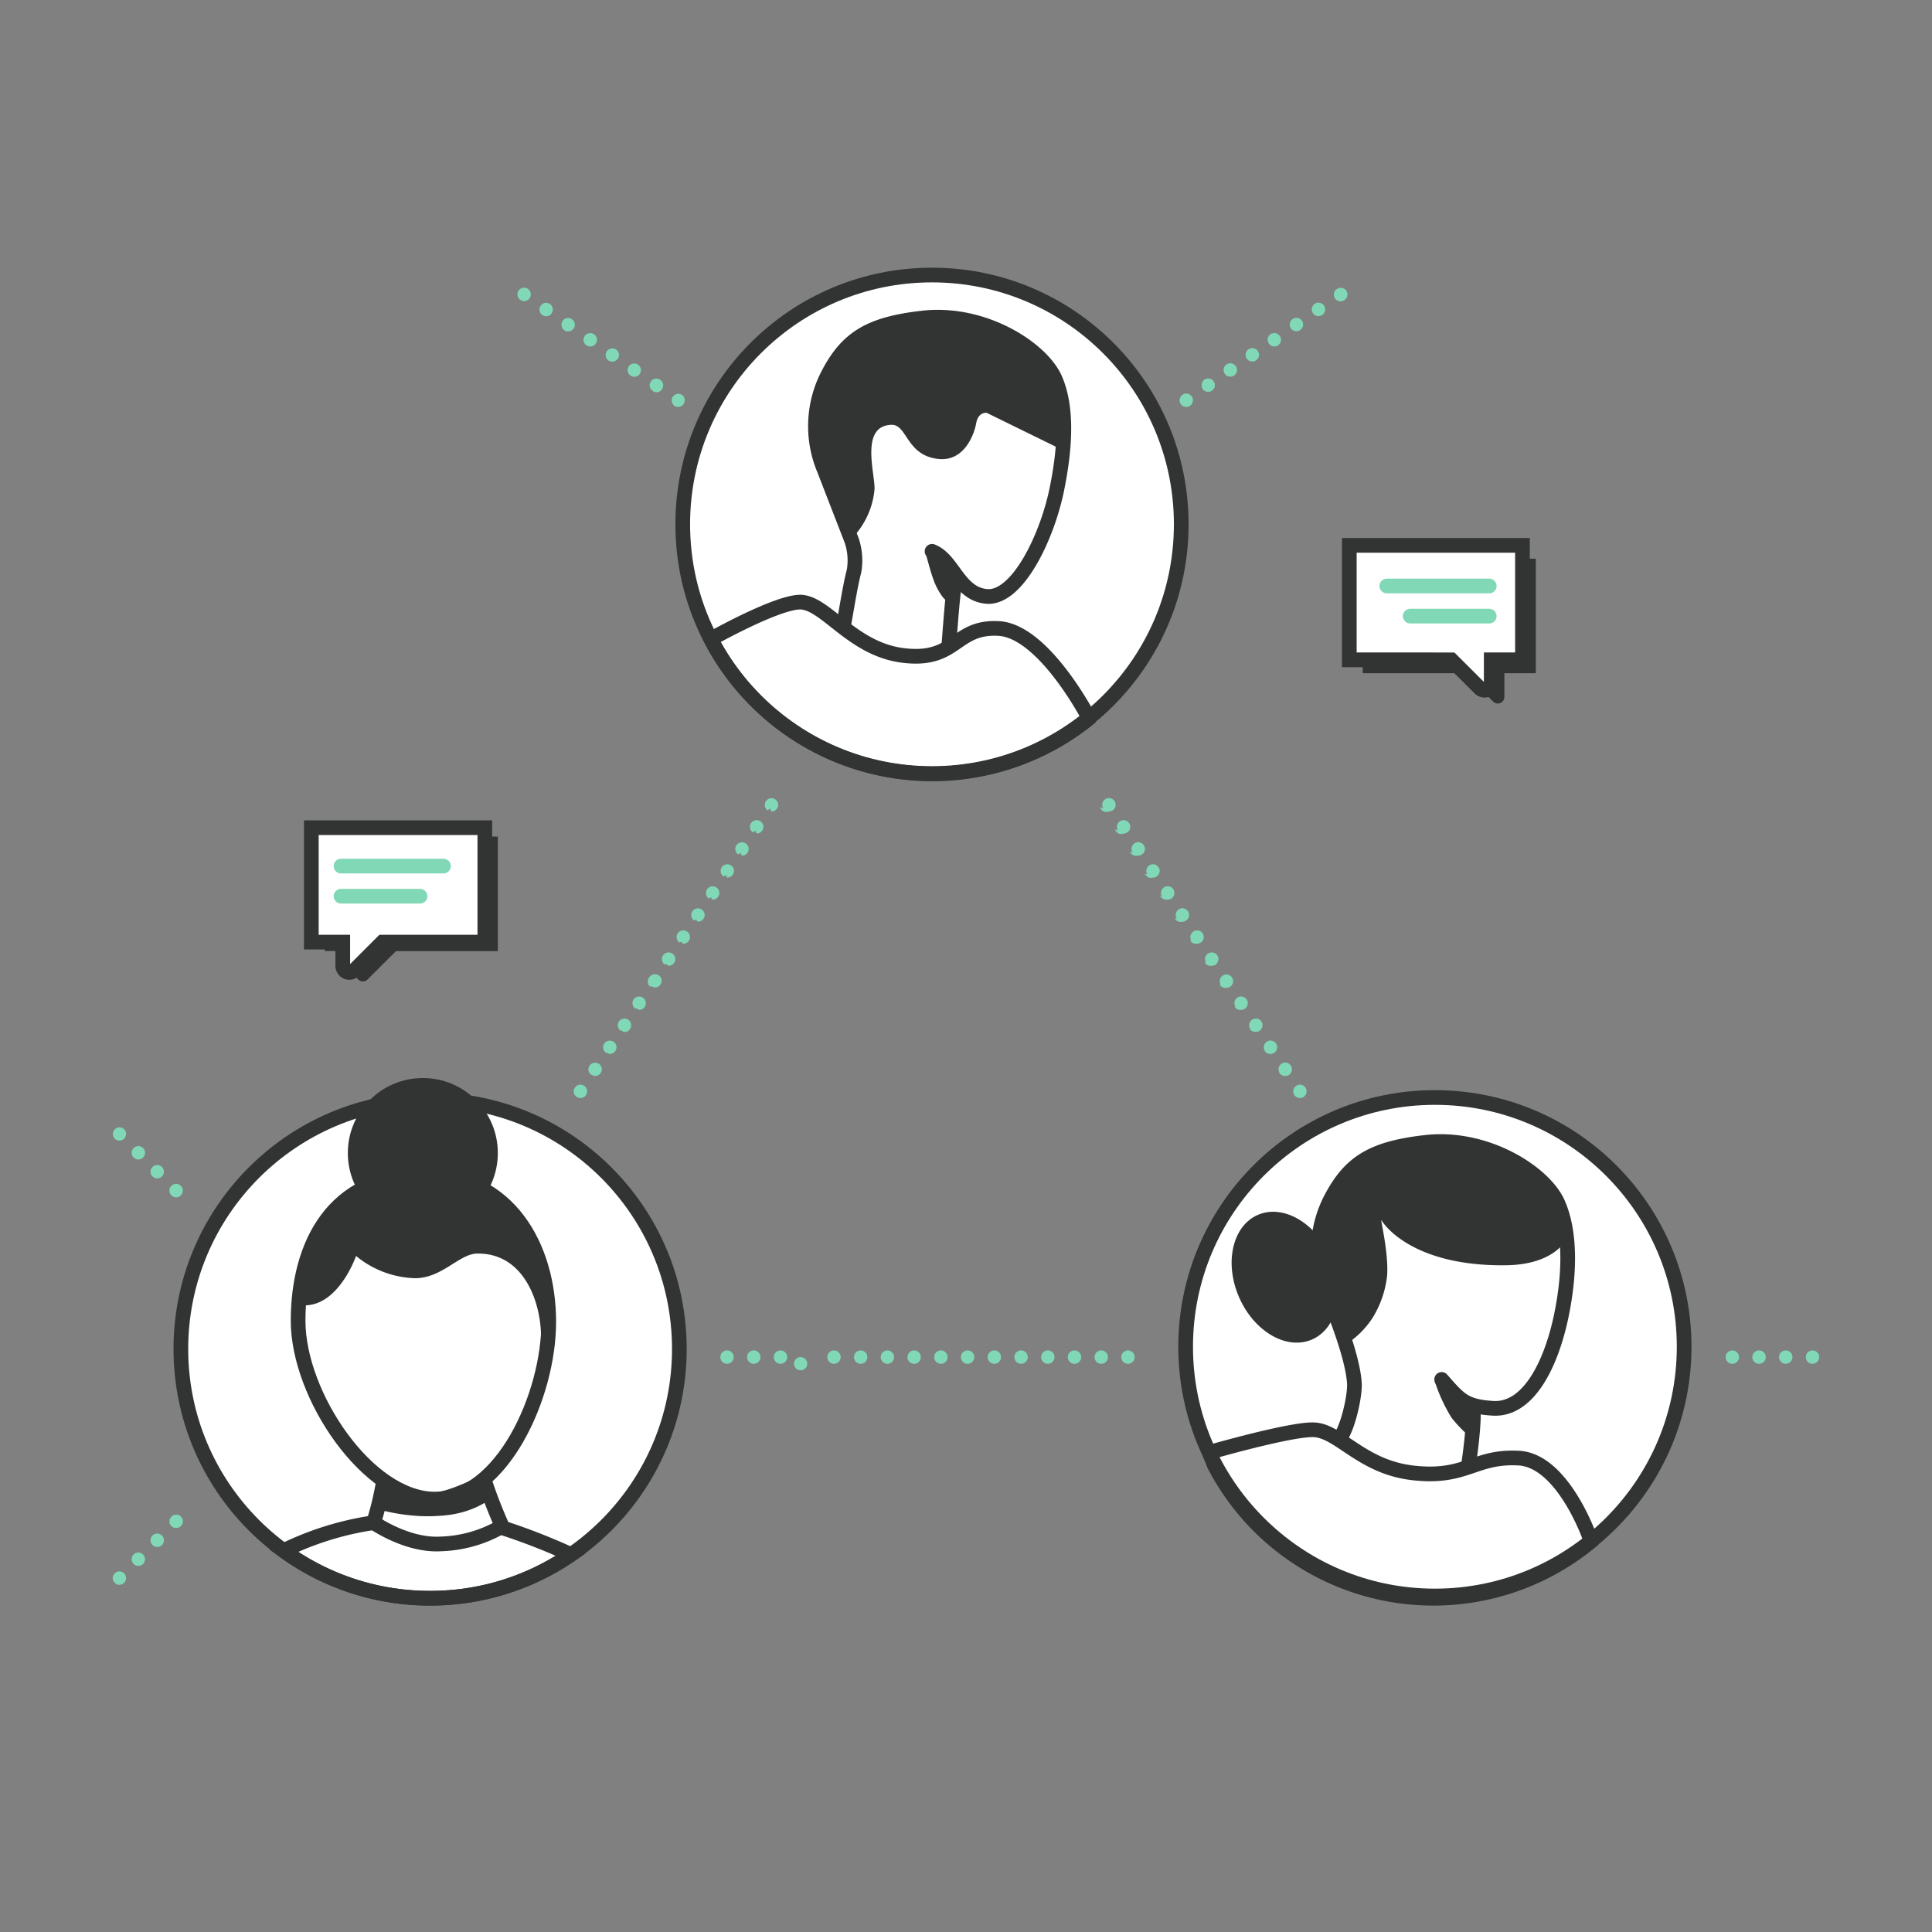 <svg xmlns="http://www.w3.org/2000/svg" width="263" height="263" viewBox="0 0 263 263"><rect x="0" y="0" width="263" height="263" fill="#808080" stroke="none"/><defs><style>.a{opacity:0.1;}.b,.f,.g,.h,.i{fill:none;}.c{fill:#81d8b7;}.d{fill:#fff;}.d,.f,.h{stroke:#323433;}.d,.f,.h,.i{stroke-width:2px;}.e{fill:#323433;}.f,.g,.h,.i{fill-rule:evenodd;}.h,.i{stroke-linecap:round;stroke-linejoin:round;}.i{stroke:#81d8b7;}</style></defs><g transform="translate(-1029 -1045)"><g transform="translate(0 738)"><g transform="translate(1028 307)"><g transform="translate(1)"><g class="a"><rect class="b" width="263" height="263"/></g><g transform="translate(15 37)"><g transform="translate(0 2)"><path class="c" d="M63.5,110.32a.9.9,0,0,1-.24-1.26.908.908,0,1,1,1.51,1.01.9.9,0,0,1-.76.4A.89.89,0,0,1,63.5,110.32Zm2-3a.9.9,0,0,1-.24-1.26.92.92,0,0,1,1.26-.25.91.91,0,0,1,.25,1.26.9.9,0,0,1-.76.4.89.89,0,0,1-.48-.17Zm2-3a.91.91,0,0,1-.25-1.26.93.93,0,0,1,1.27-.25.91.91,0,0,1,.25,1.26.9.9,0,0,1-.76.4.87.87,0,0,1-.45-.19Zm2-3a.911.911,0,1,1,1.02-1.51.9.9,0,0,1,.24,1.26.727.727,0,0,1-1.17.19Zm2-3a.911.911,0,1,1,1.02-1.51.91.91,0,0,1,.24,1.26.87.87,0,0,1-.75.4.92.92,0,0,1-.39-.23Zm2-3a.981.981,0,0,1,1.17-1.56.91.91,0,0,1,.24,1.26.87.87,0,0,1-.75.4.85.85,0,0,1-.51-.2Zm2-3a.92.92,0,0,1-.24-1.27.91.91,0,0,1,1.26-.24.9.9,0,0,1,.25,1.26.91.91,0,0,1-.76.4,1,1,0,0,1-.34-.27Zm2-3a.911.911,0,0,1,1.02-1.51.9.9,0,0,1,.25,1.26.91.91,0,0,1-.76.4,1,1,0,0,1-.31-.29Zm2-3a.911.911,0,0,1,1.02-1.51.9.9,0,0,1,.25,1.26.93.93,0,0,1-.76.4,1,1,0,0,1-.28-.31Zm2-3a.911.911,0,1,1,1.02-1.51.89.89,0,0,1,.24,1.26.9.9,0,0,1-.75.4,1,1,0,0,1-.25-.33Zm2-3a.911.911,0,1,1,1.02-1.51.912.912,0,0,1-.51,1.66,1,1,0,0,1-.22-.35Zm2-3a.9.9,0,0,1-.25-1.26.92.92,0,0,1,1.27-.24.9.9,0,0,1,.24,1.25.88.88,0,0,1-.75.41.86.86,0,0,1-.19-.39Zm2-3a.912.912,0,0,1,1.01-1.52.9.9,0,0,1,.25,1.26.87.87,0,0,1-.75.4.91.91,0,0,1-.16-.38Zm2-3a.91.91,0,0,1-.24-1.26.92.92,0,0,1,1.26-.25.9.9,0,0,1,.25,1.26.88.88,0,0,1-.76.4.89.89,0,0,1-.14-.42Z"/><path class="c" d="M161.2,110.07a.91.91,0,0,1,.25-1.26.908.908,0,0,1,1.01,1.51.86.86,0,0,1-.5.15A.89.89,0,0,1,161.2,110.07Zm-2-3a.9.9,0,0,1,.25-1.26.911.911,0,0,1,1.02,1.51,1,1,0,0,1-.51.15.93.93,0,0,1-.8-.41Zm-2-3a.9.9,0,0,1,.24-1.26.911.911,0,1,1,1.02,1.51.85.85,0,0,1-.51.15.88.88,0,0,1-.82-.47Zm-2-3a.91.91,0,0,1,.25-1.26.9.9,0,0,1,1.26.24.92.92,0,0,1-.25,1.27.9.9,0,0,1-.51.15.91.91,0,0,1-.86-.47Zm-2-3a.907.907,0,1,1,1.5-1.02.92.92,0,0,1-.24,1.27.86.86,0,0,1-.5.15.88.88,0,0,1-.9-.47Zm-2-3a.9.9,0,0,1,.25-1.26.88.88,0,0,1,1.25.24.91.91,0,0,1-.24,1.27.94.94,0,0,1-.5.15A.93.93,0,0,1,151,95Zm-2-3a.89.89,0,0,1,.24-1.26.92.92,0,0,1,1.27.24.93.93,0,0,1-.25,1.27.87.87,0,0,1-.51.15A.9.9,0,0,1,149,92Zm-2-3a.9.9,0,0,1,.24-1.26.91.91,0,0,1,1.27.24.9.9,0,0,1-.25,1.26.86.86,0,0,1-.51.16A.92.92,0,0,1,147,89Zm-2-3a.92.92,0,0,1,.25-1.27.91.91,0,0,1,1.26.25.9.9,0,0,1-.25,1.26.85.85,0,0,1-.5.16.9.9,0,0,1-1.05-.47Zm-2-3a.92.92,0,0,1,.25-1.27.911.911,0,0,1,1.02,1.51,1.2,1.2,0,0,1-1.6-.37Zm-2-3a.92.92,0,0,1,.25-1.27.9.9,0,0,1,1.25.25.89.89,0,0,1-.24,1.26.87.87,0,0,1-.5.16.93.93,0,0,1-1.12-.55Zm-2-3a.907.907,0,1,1,1.5-1.02.9.9,0,0,1-.24,1.26,1,1,0,0,1-.51.16.92.92,0,0,1-1.14-.56Zm-2-3a.911.911,0,1,1,1.51-1.02.9.9,0,0,1-.25,1.26.86.86,0,0,1-.51.16.9.9,0,0,1-1.18-.58Zm-2-3a.92.92,0,0,1,.25-1.27.911.911,0,0,1,1.02,1.51,1,1,0,0,1-.51.16.94.94,0,0,1-1.23-.59Z"/><path class="c" d="M137.64,145.74a.91.91,0,1,1,.91.91A.91.91,0,0,1,137.64,145.74Zm-3.64,0a.91.91,0,1,1,.91.91A.91.91,0,0,1,134,145.74Zm-3.64,0a.91.91,0,1,1,.91.91A.91.91,0,0,1,130.36,145.74Zm-3.63,0a.91.91,0,0,1,.91-.91.91.91,0,0,1,0,1.82.91.91,0,0,1-.91-.91Zm-3.64,0a.91.91,0,1,1,.91.91A.91.91,0,0,1,123.09,145.74Zm-3.64,0a.91.91,0,1,1,.91.91A.91.91,0,0,1,119.45,145.74Zm-3.64,0a.91.91,0,1,1,.91.91A.91.91,0,0,1,115.81,145.74Zm-3.64,0a.91.91,0,1,1,.267.643A.91.91,0,0,1,112.17,145.74Zm-3.64,0a.91.91,0,1,1,.91.91A.91.91,0,0,1,108.53,145.74Zm-3.64,0a.91.91,0,1,1,.91.91A.91.91,0,0,1,104.89,145.74Zm-3.64,0a.91.91,0,1,1,.91.91A.91.91,0,0,1,101.25,145.74Zm-3.63,0a.91.91,0,1,1,.91.91A.91.91,0,0,1,97.62,145.74Zm-3.64,0a.9.9,0,1,0,.02,0Zm-3.64,0a.91.91,0,1,1,.91.91A.91.91,0,0,1,90.34,145.74Zm-3.64,0a.91.91,0,1,1,.91.91A.91.91,0,0,1,86.7,145.74Zm-3.64,0a.91.91,0,1,1,.91.91A.91.91,0,0,1,83.06,145.74Z"/><path class="c" d="M145.73,16a.91.91,0,0,1,.24-1.26.9.9,0,0,1,1.26.23.9.9,0,0,1-.75,1.42A.9.9,0,0,1,145.73,16Zm3-2.06a.92.92,0,0,1,.24-1.27.91.91,0,0,1,1.03,1.5.948.948,0,0,1-1.27-.17Zm3-2.06a.91.91,0,0,1,.23-1.27.92.92,0,0,1,1.26.23.9.9,0,0,1-.22,1.27.93.93,0,0,1-.52.16.9.9,0,0,1-.75-.37Zm3-2.06a.9.9,0,0,1,.23-1.27.92.92,0,0,1,1.27.24.91.91,0,0,1-.24,1.26.88.88,0,0,1-.51.16.91.91,0,0,1-.75-.37Zm3-2.07a.9.9,0,0,1,.23-1.26A.917.917,0,0,1,159,8a.87.87,0,0,1-.52.16.86.86,0,0,1-.75-.39Zm3-2.05a.92.92,0,0,1,.24-1.27.9.9,0,0,1,1.26.23.89.89,0,0,1-.24,1.26.86.86,0,0,1-.5.17.93.93,0,0,1-.77-.37Zm3-2.07a.9.9,0,0,1,.24-1.26.89.89,0,0,1,1.26.23A.92.92,0,0,1,165,3.87a.91.91,0,0,1-.52.16.92.92,0,0,1-.76-.38Zm3-2a.92.92,0,0,1,.24-1.27.909.909,0,1,1,1.04,1.49.914.914,0,0,1-1.3-.25Z"/><path class="c" d="M76.83,16.26A.93.93,0,0,1,76.59,15a.92.92,0,0,1,1.27-.23.907.907,0,0,1-1.03,1.49Zm-3-2.07a.9.9,0,0,1-.23-1.26.91.91,0,0,1,1.27-.24A.92.92,0,0,1,75.09,14a.827.827,0,0,1-1.26.19Zm-3-2.06a.9.9,0,1,1,1.02-1.49.9.9,0,0,1,.24,1.26.89.89,0,0,1-.76.39.85.85,0,0,1-.49-.16Zm-3-2.06a.91.91,0,0,1,1.03-1.5.91.91,0,0,1,.24,1.27.94.94,0,0,1-.75.39A.91.91,0,0,1,67.83,10.07Zm-3-2.06a.91.91,0,0,1-.23-1.27.92.92,0,0,1,1.27-.23.909.909,0,0,1-.52,1.66A1,1,0,0,1,64.83,8Zm-3-2.06a.92.92,0,0,1-.24-1.27.91.91,0,0,1,1.27-.23.911.911,0,0,1-.52,1.66.93.93,0,0,1-.5-.11Zm-3-2.06a.91.91,0,0,1-.23-1.27.89.89,0,0,1,1.26-.23.9.9,0,0,1,.23,1.26.88.88,0,0,1-.74.4.89.89,0,0,1-.51-.16Zm-3-2.07A.9.9,0,0,1,55.6.56.91.91,0,0,1,56.86.32.93.93,0,0,1,57.1,1.6a.94.94,0,0,1-.76.39.92.92,0,0,1-.5-.17Z"/><path class="c" d="M8.33,123.72a.912.912,0,0,1,1.29-1.29.91.91,0,0,1,0,1.29A.93.93,0,0,1,9,124,.94.94,0,0,1,8.33,123.72Zm-2.57-2.58a.89.89,0,0,1,0-1.28.92.92,0,0,1,1.29,0,.91.91,0,0,1,0,1.28.87.87,0,0,1-.65.27A.88.88,0,0,1,5.76,121.14Zm-2.57-2.57a.91.91,0,0,1,0-1.28.91.91,0,1,1,0,1.28ZM.62,116a.909.909,0,0,1,1.28-1.29.92.92,0,0,1,0,1.29.894.894,0,0,1-1.28,0Z"/><path class="c" d="M.62,176.46a.89.89,0,0,1,0-1.28.89.89,0,0,1,1.28,0,.91.91,0,0,1,0,1.28.9.9,0,0,1-.64.28A.9.9,0,0,1,.62,176.46Zm2.57-2.56a.92.92,0,0,1,0-1.29.89.89,0,0,1,1.28,0,.91.91,0,0,1,0,1.29.918.918,0,0,1-1.28,0Zm2.57-2.58a.91.91,0,0,1,0-1.29.912.912,0,0,1,1.29,1.29.91.91,0,0,1-.65.27A.92.92,0,0,1,5.76,171.32Zm2.57-2.57a.91.91,0,0,1,0-1.28.909.909,0,1,1,1.29,1.28A.93.93,0,0,1,9,169,.94.94,0,0,1,8.33,168.75Z"/><path class="c" d="M230.83,145.74a.9.9,0,0,1,.9-.91.91.91,0,1,1,0,1.82.9.9,0,0,1-.9-.91Zm-3.65,0a.91.91,0,0,1,.91-.91.91.91,0,1,1,0,1.82A.91.91,0,0,1,227.18,145.74Zm-3.64,0a.92.92,0,0,1,.92-.91.91.91,0,0,1,0,1.82A.92.92,0,0,1,223.54,145.74Zm-3.63,0a.91.91,0,1,1,.91.91A.91.91,0,0,1,219.91,145.74Z"/></g><g transform="translate(9 109)"><circle class="d" cx="33.93" cy="33.93" r="33.93" transform="translate(0.62 3.7)"/><circle class="e" cx="10.21" cy="10.21" r="10.21" transform="translate(23.35 0.75)"/><path class="f" d="M34.55,71.57a33.72,33.72,0,0,0,19.17-5.95A85.269,85.269,0,0,0,44.46,62,65.19,65.19,0,0,1,42,55.7s-4.73,2.52-7.28,2.52A11.55,11.55,0,0,1,28.29,56l-.23.45a40.86,40.86,0,0,1-1.2,4.83A41.44,41.44,0,0,0,14.6,65.09,33.75,33.75,0,0,0,34.55,71.57Z"/><path class="e" d="M27.87,58.53c4.17,2.06,10.58,2.07,14.26-1l-1.41-1.42c-2.47,3.08-8.64,2.39-12,1.61l-.53,1.93c4.82.86,9.77,1.47,14.11-1.27,1.09-.69.09-2.42-1-1.73-3.87,2.45-8.28,1.83-12.57,1.07-1.25-.22-1.8,1.63-.53,1.93,4.07,1,11,1.59,13.94-2.12a1,1,0,1,0-1.41-1.42c-2.89,2.4-8.61,2.27-11.84.68-1.15-.57-2.17,1.15-1,1.72Z"/><path class="f" d="M26.86,61.27s4.56,3.19,9.16,2.9a17.56,17.56,0,0,0,8.3-2.38"/><path class="f" d="M16.58,33.79c0-10.2,4.63-19.84,17.12-19.84,11.62,0,17,9.82,17,20S44.22,58.07,35.18,58.07,16.58,44,16.58,33.79Z"/><path class="e" d="M33.7,14c-12.49,0-17.12,9.64-17.12,19.84a23,23,0,0,0,1,6.22l.75,1s-2.38-9.33-.72-9.37c4.59-.12,6.86-6.72,6.86-6.72A13.17,13.17,0,0,0,32.49,28c3.69,0,6-3.29,8.41-3.35,7.28-.17,9.34,8.62,8.61,13.19-.07.42.71-.3.89-.11a26.27,26.27,0,0,0,.29-3.78C50.69,23.77,45.32,14,33.7,14Z"/></g><circle class="d" cx="33.93" cy="33.93" r="33.93" transform="translate(146.4 112.4)"/><path class="g" d="M184.89,162.57s1-6.59.57-8.07"/><path class="g" d="M167.38,158.78c1-1.21,2-5.25,2-7.28-.16-4.24-3.73-12.35-3.73-12.35a15.25,15.25,0,0,1,.54-13c2.58-4.9,5.61-6.82,12.89-7.64,8.29-.94,16.19,4.16,18,8.3,1.6,3.64,1.51,8.87.2,15.19-1.36,6.54-4.2,13-9,12.71-3.88-.23-4.6-1.2-7-3.93"/><path class="e" d="M173.07,129.12c-.25-.41,1,4.35.75,7.59a13.88,13.88,0,0,1-1.88,5.54,11.94,11.94,0,0,1-3.47,3.58l-1.82-4.5-1-2.64a15.23,15.23,0,0,1,.54-13c2.58-4.9,5.33-7.17,12.61-8,8.28-.94,16.47,4.5,18.28,8.65,1.09,2.48,1.85,1,1.52,4.81-.11,0-1.4,4.05-8.76,4.09C177.64,135.35,173.56,130,173.07,129.12Z"/><ellipse class="e" cx="6.81" cy="9.25" rx="6.81" ry="9.25" transform="translate(149.981 131.093) rotate(-23.48)"/><path class="g" d="M167.38,158.78c.26.28,6.93,4.07,6.93,4.07l8.49.15,2.09-.43.57-8.07L183,148.14"/><path class="f" d="M184.89,162.57s1-6.59.57-8.07"/><path class="h" d="M167.38,158.78c1-1.21,2-5.25,2-7.28-.16-4.24-3.73-12.35-3.73-12.35a15.25,15.25,0,0,1,.54-13c2.58-4.9,5.61-6.82,12.89-7.64,8.29-.94,16.19,4.16,18,8.3,1.6,3.64,1.76,9,.45,15.34-1.37,6.54-4.45,12.84-9.28,12.56-3.88-.23-4.6-1.2-7-3.93"/><path class="f" d="M150.28,162.4a33.59,33.59,0,0,0,51.3,10.42c0-.21-3.75-11-9.83-11.33s-7.15,2.87-14.5,2c-6.87-.82-9.88-5.63-13.3-5.85-3-.2-14.33,3.07-14.33,3.07Z"/><path class="e" d="M180.35,151.15A22.379,22.379,0,0,0,182.6,156a17.6,17.6,0,0,0,2.64,2.7l.15-4.32-4.95-4Z"/><circle class="d" cx="33.93" cy="33.93" r="33.93" transform="translate(77.94 0.44)"/><path class="g" d="M99.82,48.23l4.26,2.92s6.14,1,6.59,1a27.43,27.43,0,0,0,3.51-1.43s.54-7.92.86-8.61l-.39-.76s-2.56-3.18-2.76-3.3c2.9,1.17,3.55,5.78,7.42,6.14,4.13.37,8.16-7.87,9.53-14.41,1.31-6.32,1.39-11.55-.2-15.19-1.82-4.14-9.72-9.24-18-8.3-7.27.82-10.31,2.74-12.88,7.64a15.26,15.26,0,0,0-.55,13l3.73,9.62a8.52,8.52,0,0,1,.32,4.23c-.49,1.78-1.13,5.89-1.43,7.45"/><path class="e" d="M110.35,6c-7.27.83-10,3.09-12.6,8a15.26,15.26,0,0,0-.55,13l1,2.64,2.6,6.81a10.92,10.92,0,0,0,3.25-6.87c.07-2.17-2-8.59,2.28-8.75,2.2-.09,2,4.21,6.45,4.65,3.49.35,4.84-3.34,5.11-4.88.24-1.3,1.05-1.4,1.3-1.4a.28.28,0,0,1,.13,0l10,4.9.33.06a20.3,20.3,0,0,0-1.05-9.51C126.82,10.47,118.64,5,110.35,6Z"/><path class="f" d="M81.87,50.18a33.91,33.91,0,0,0,51.27,10.7v-.32s-6.07-11.64-12.16-12-5.68,4.56-13,3.67c-6.86-.82-10.45-7-13.87-7.26-3-.19-11.93,4.8-11.93,4.8Z"/><path class="f" d="M114.18,50.74s.54-7.92.86-8.61"/><path class="h" d="M99.82,48.23c.3-1.56.94-5.67,1.43-7.45a8.52,8.52,0,0,0-.32-4.23L97.2,26.93a15.26,15.26,0,0,1,.55-13c2.57-4.9,5.61-6.82,12.88-7.64,8.29-.94,16.19,4.16,18,8.3,1.59,3.64,1.51,8.87.2,15.19-1.37,6.54-5.4,14.78-9.53,14.41-3.87-.36-4.52-5-7.42-6.14.2.12,2.76,3.3,2.76,3.3"/><path class="e" d="M111,38.26s.69,2.64,1,3.44a9.08,9.08,0,0,0,1.34,2.59c.19.21,1.08,1.12,1.08,1.12l.91-3.41A31.21,31.21,0,0,0,113,38.59,13,13,0,0,0,111,38.26Z"/><g transform="translate(27 75)"><path class="d" d="M24,16.25V.67H.38V16.25H4.66v3.23a.9.9,0,0,0,1.53.64l3.87-3.87Z"/><path class="i" d="M4.42,5.9H18.37"/><path class="i" d="M4.42,10H15.18"/><rect class="e" width="2.46" height="1.21" transform="translate(2.2 16.25)"/><path class="e" d="M24,1.88V16.25H10.06L6.48,19.83v.86a.89.89,0,0,0,.56.83.87.87,0,0,0,1-.19l3.87-3.86H25.77V1.88Z"/></g><g transform="translate(168 37)"><path class="d" d="M.68,15.82V.24H24.25V15.82H20v3.23a.9.9,0,0,1-.56.83.88.88,0,0,1-1-.2l-3.87-3.86Z"/><path class="i" d="M19.73,5.77H5.78"/><path class="i" d="M19.73,9.87H8.97"/><path class="e" d="M2.5,15.82v1.82H16.39l-1.82-1.82Z"/><path class="e" d="M24.25,2.06V15.82H20v3.23a.9.9,0,0,1-.56.83.88.88,0,0,1-1-.2l1.81,1.82a.9.9,0,0,0,1.54-.63V17.64h4.28V2.06Z"/></g></g></g></g></g></g></svg>